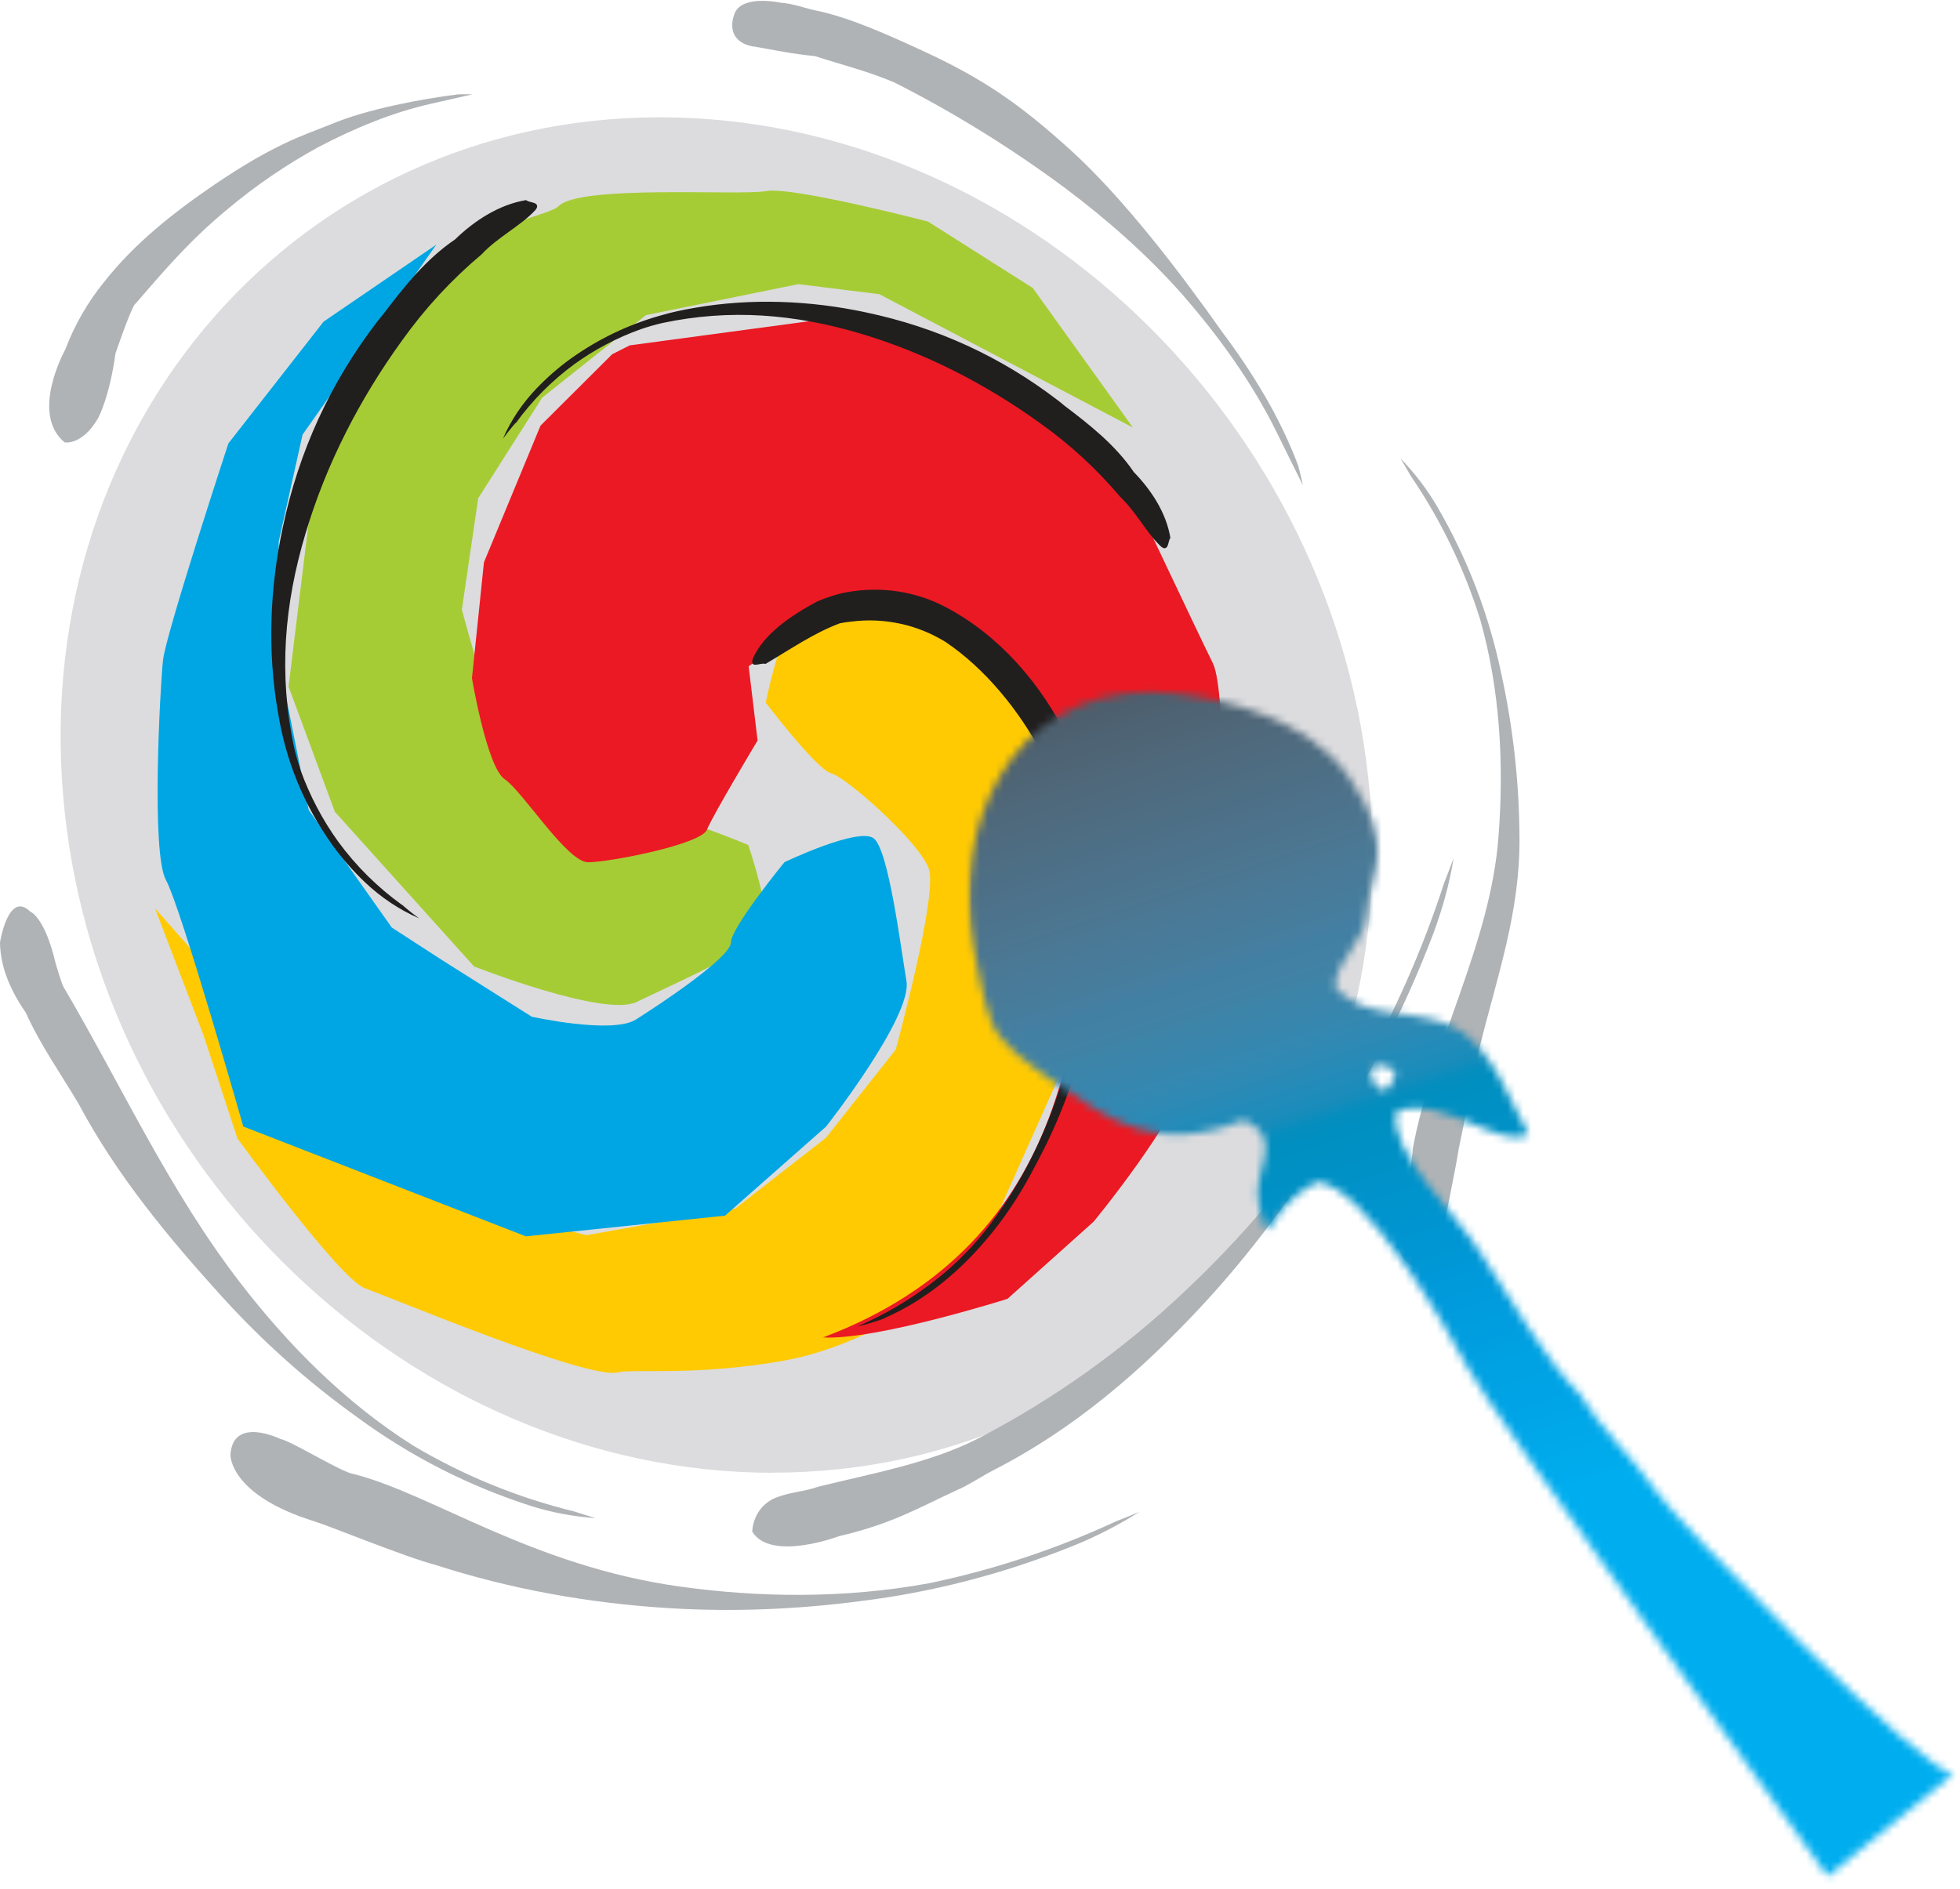 <svg width="249" height="240" viewBox="0 0 249 240" fill="none" xmlns="http://www.w3.org/2000/svg">
<path fill-rule="evenodd" clip-rule="evenodd" d="M98.203 187.131C143.913 187.131 177.98 148.456 174.03 101.019C170.079 53.582 129.567 14.906 83.841 14.906C38.115 14.906 4.048 53.598 8.015 101.035C11.966 148.472 52.494 187.147 98.203 187.147" fill="#DCDCDE"/>
<path fill-rule="evenodd" clip-rule="evenodd" d="M19.641 115.363L39.184 137.516L46.422 147.778L55.829 152.054L74.482 156.959L93.394 153.587L104.923 144.583L113.796 133.369C113.796 133.369 119.139 113.798 118.006 110.425C116.872 107.037 107.449 98.711 105.619 98.276C103.773 97.84 97.28 89.288 97.28 89.288C97.28 89.288 99.045 80.398 100.94 78.914C102.85 77.429 114.962 78.785 119.544 79.091C124.126 79.414 135.153 93.322 135.153 93.322L137.663 115.266L134.295 137.355L123.803 160.831C123.803 160.831 112.306 170.625 99.58 172.9C88.326 174.901 80.295 173.901 78.546 174.385C74.806 175.417 49.579 164.849 46.357 163.703C43.135 162.525 30.165 144.664 30.165 144.664L25.858 131.562L19.657 115.33L19.641 115.363Z" fill="#FFCA02"/>
<path fill-rule="evenodd" clip-rule="evenodd" d="M143.945 54.34L111.707 37.382L101.426 36.108L82.06 40.044L68.88 50.532L60.752 63.311L58.679 77.462C58.679 77.462 63.861 97.082 66.516 99.421C69.188 101.793 81.51 104.294 83.339 103.745C85.153 103.213 95.062 107.376 95.062 107.376C95.062 107.376 97.993 115.944 97.086 118.186C96.179 120.429 85.007 125.302 80.878 127.319C76.749 129.32 60.217 122.801 60.217 122.801L42.536 103.149L36.658 87.239L39.654 62.795C39.654 62.795 41.289 44.417 51.199 36.091C59.942 28.75 69.673 27.491 70.953 26.201C73.673 23.425 94.01 24.894 97.361 24.28C100.746 23.683 117.893 28.153 117.893 28.153L131.202 36.592L143.945 54.356V54.34Z" fill="#A6CC35"/>
<path fill-rule="evenodd" clip-rule="evenodd" d="M77.737 45.046L68.669 54.082L61.48 71.459L59.958 86.174C59.958 86.174 61.853 97.501 64.12 99.018C66.386 100.535 72.053 109.57 74.709 109.57C77.365 109.57 89.071 107.311 89.816 105.424C90.577 103.536 96.244 94.097 96.244 94.097L95.111 84.658L107.578 76.348L120.807 79.365C120.807 79.365 137.808 90.305 137.808 109.167C137.808 128.029 136.675 157.862 104.567 169.948C111.367 170.319 127.996 165.042 127.996 165.042L138.942 155.232C138.942 155.232 149.531 142.405 151.426 135.596C153.32 128.787 155.215 116.718 155.215 114.459C155.215 112.2 155.96 88.046 154.081 84.27C152.187 80.479 142.277 59.374 140.772 56.357C139.266 53.34 108.177 40.093 108.177 40.093L80.004 43.885L77.737 45.03V45.046Z" fill="#EB1923"/>
<path fill-rule="evenodd" clip-rule="evenodd" d="M55.441 31.073L38.439 55.227L35.411 68.813V83.9L39.217 102.923L49.774 117.864L56.202 122.027L67.552 129.191C67.552 129.191 77.753 131.449 80.765 129.562C83.776 127.674 92.86 121.639 92.86 119.752C92.86 117.864 99.661 109.554 99.661 109.554C99.661 109.554 109.117 105.036 111.011 106.537C112.889 108.037 114.395 120.123 115.156 124.657C115.917 129.191 104.955 143.147 104.955 143.147L92.115 154.474L66.807 157.104L30.91 143.147C30.91 143.147 22.96 115.218 21.082 111.829C19.187 108.425 20.337 87.288 20.709 83.883C21.082 80.495 29.016 56.341 29.016 56.341L41.111 40.867L55.473 31.057L55.441 31.073Z" fill="#00A6E3"/>
<path d="M8.064 125.399C15.576 138.178 21.47 151.263 30.538 163.026C36.675 170.996 43.961 178.305 52.494 183.695C58.906 187.502 65.739 190.294 72.977 192.069C73.851 192.359 74.758 192.633 75.664 192.908C72.847 192.714 70.078 192.198 67.39 191.343C59.44 188.777 52.105 185.034 45.37 180.08C39.136 175.611 33.452 170.545 28.303 164.881C21.389 157.265 14.799 149.311 9.974 140.243C7.788 136.548 5.052 132.659 3.303 128.723C1.457 126.06 0.032 123.011 0 119.751C0 119.751 1.052 113.088 3.854 115.847C3.854 115.847 5.683 116.476 7.076 122.446C7.076 122.446 7.821 124.995 8.064 125.399ZM95.677 5.887C98.268 6.354 100.924 6.887 103.53 7.129C106.915 8.226 110.38 9.081 113.667 10.501C121.277 14.357 128.498 18.843 135.347 23.925C140.658 27.911 145.694 32.348 150.114 37.318C154.794 42.674 159.085 48.596 162.226 55.002C163.327 57.228 164.412 59.455 165.529 61.681C165.351 60.859 165.156 60.036 164.946 59.229C162.663 53.081 159.133 47.337 155.215 42.11C150.001 34.704 142.763 25.216 136.076 19.133C129.664 13.309 124.952 10.001 117.067 6.387C113.019 4.531 107.935 2.192 103.579 1.32C102.348 1.062 100.762 0.449 99.223 0.352C99.223 0.352 93.945 -0.826 93.233 1.982C93.233 1.982 91.937 5.225 95.726 5.919M98.705 190.262C100.373 189.6 102.235 189.535 103.935 188.922C110.671 187.244 118.233 185.921 124.386 182.726C134.052 177.676 142.828 171.4 150.73 163.881C159.327 155.781 166.662 146.649 172.734 136.516C177.138 128.771 180.717 120.655 183.469 112.184C183.89 111.135 184.279 110.087 184.668 109.038C184.149 112.345 183.21 115.621 182.045 118.751C178.515 128.013 174.03 136.806 168.605 145.1C163.894 152.409 158.664 159.492 152.721 165.882C144.901 174.304 136.4 181.613 126.134 186.857C124.871 187.502 122.896 188.809 121.584 189.342C116.84 191.52 113.44 193.602 106.607 195.199C106.607 195.199 97.912 198.49 95.564 194.618C95.564 194.618 95.58 191.472 98.673 190.262" fill="#B0B3B5"/>
<path d="M65.496 53.743C64.929 54.388 64.395 55.066 63.893 55.744C64.913 53.372 66.403 51.194 68.184 49.338C69.495 47.967 70.969 46.676 72.523 45.562C76.004 43.078 79.793 41.255 83.906 40.093C85.315 39.673 86.772 39.367 88.213 39.125C95.386 37.866 102.948 38.173 110.056 39.706C119.01 41.593 127.122 45.304 134.392 50.871C134.667 51.081 134.943 51.307 135.202 51.532C138.456 53.985 141.727 56.583 144.042 59.987C146.261 62.262 148.171 65.183 148.689 68.361C148.511 68.555 148.463 69.055 148.349 69.313C148.317 69.394 148.285 69.459 148.22 69.539C148.171 69.588 148.123 69.62 148.058 69.652C147.977 69.668 147.912 69.668 147.831 69.652C147.718 69.604 147.621 69.539 147.524 69.475C146.536 68.555 145.743 67.425 144.965 66.344C144.156 65.231 143.33 64.102 142.326 63.15C139.331 59.6 135.93 56.47 132.141 53.775C125.227 48.79 117.536 44.837 109.36 42.4C100.956 39.899 92.747 39.221 84.149 41.045C83.21 41.255 82.303 41.529 81.396 41.835C78.385 42.916 75.583 44.385 72.993 46.256C70.111 48.37 67.601 50.887 65.512 53.791M51.085 114.975C51.781 115.589 52.494 116.153 53.255 116.702C50.68 115.572 48.381 114.023 46.341 112.087C44.835 110.651 43.475 109.102 42.261 107.424C38.617 102.342 36.302 96.695 35.314 90.515C33.954 82.786 34.278 74.654 35.93 67.006C37.954 57.357 41.969 48.628 47.96 40.819C48.187 40.512 48.446 40.238 48.673 39.948C51.328 36.446 54.129 32.913 57.805 30.428C60.266 28.04 63.407 25.991 66.84 25.426C67.067 25.636 67.585 25.684 67.876 25.797C67.957 25.829 68.022 25.862 68.103 25.926C68.168 25.975 68.2 26.039 68.232 26.12C68.232 26.201 68.232 26.281 68.216 26.362C68.168 26.475 68.103 26.588 68.022 26.685C67.034 27.75 65.82 28.605 64.638 29.46C63.44 30.331 62.225 31.202 61.205 32.3C57.368 35.527 54 39.173 51.085 43.255C45.693 50.71 41.435 58.971 38.812 67.797C36.108 76.832 35.379 85.674 37.355 94.936C37.565 95.92 37.889 96.936 38.197 97.905C39.362 101.115 40.965 104.181 42.973 106.956C45.256 110.07 47.96 112.749 51.101 115.008M112.355 167.527C111.238 167.947 110.088 168.286 108.922 168.56C112.145 167.156 115.172 165.43 117.99 163.316C120.71 161.315 123.106 158.992 125.195 156.346C129.389 151.005 132.433 145.019 134.538 138.581C134.716 138.032 134.894 137.468 135.04 136.903C136.999 129.626 137.873 122.365 137.371 114.814C136.934 108.215 135.412 101.47 132.287 95.597C129.437 90.24 125.114 84.916 120.079 81.544C118.297 80.463 116.403 79.688 114.363 79.252C112.323 78.817 110.282 78.72 108.21 78.978C107.692 79.027 107.19 79.107 106.688 79.204C103.304 80.479 100.357 82.544 97.248 84.367C96.957 84.254 96.406 84.432 96.098 84.464C96.017 84.464 95.92 84.464 95.839 84.464C95.758 84.464 95.694 84.416 95.645 84.351C95.58 84.287 95.564 84.206 95.564 84.109C95.564 83.964 95.597 83.835 95.645 83.69C96.341 82.076 97.604 80.721 98.948 79.591C100.438 78.365 102.106 77.349 103.806 76.429C105.036 75.912 106.38 75.461 107.692 75.235C109.813 74.864 111.934 74.832 114.071 75.154C116.209 75.477 118.216 76.138 120.127 77.139C126.992 80.737 132.32 86.981 135.704 93.887C138.829 100.293 140.043 107.634 140.027 114.733C140.027 122.43 138.651 129.965 136.238 137.274C135.04 140.921 133.469 144.519 131.639 147.907C130.02 151.07 128.093 154.151 125.827 156.894C122.135 161.396 117.698 165.172 112.323 167.511" fill="#211E1E"/>
<path d="M40.01 193.343C42.131 194.005 51.312 197.797 55.344 198.862C64.686 201.879 74.677 203.734 85.234 204.364C93.038 204.831 101.183 204.525 109.392 203.444C118.297 202.347 127.3 200.056 136.108 196.522C139.136 195.312 142.018 193.844 144.771 192.101C143.783 192.52 142.796 192.924 141.792 193.311C134.182 196.845 126.248 199.475 118.022 201.185C107.109 203.17 96.374 202.992 86.383 201.605C67.536 198.974 54.89 189.842 44.948 187.309C43.41 187.115 37.079 183.13 35.59 182.839C35.59 182.839 29.582 179.887 29.275 184.872C29.275 184.872 29.113 189.987 40.026 193.343M187.971 133.063C190.254 123.914 193.104 115.911 193.039 106.472C193.006 99.438 192.229 92.467 190.723 85.594C189.153 78.091 186.449 71.024 182.595 64.392C181.284 62.149 179.713 60.1 177.899 58.229C178.353 58.971 178.79 59.713 179.211 60.455C183.065 66.119 186.012 72.218 188.052 78.752C190.578 87.691 191.08 97.146 190.367 106.359C189.331 119.977 181.996 132.53 179.486 145.906C179.405 147.31 179.114 148.714 178.936 150.101C178.936 150.101 175.811 158.137 178.855 160.444C178.855 160.444 181.364 163.316 183.388 155.975C183.388 155.975 184.975 148.278 185.315 146.003M17.196 38.624C17.277 38.512 17.358 38.415 17.455 38.318C21.341 33.816 24.255 30.444 28.838 26.636C32.481 23.571 36.383 20.908 40.56 18.633C45.062 16.277 49.871 14.277 54.842 13.164C56.558 12.776 58.291 12.389 60.023 11.986C59.424 11.97 58.825 11.97 58.226 11.986C53.579 12.55 46.422 13.922 42.131 15.761C38.407 17.246 34.861 18.294 27.154 23.522C22.053 27.007 17.099 30.912 13.277 35.769C11.14 38.383 9.488 41.271 8.29 44.417C8.29 44.417 3.756 52.533 8.209 56.212C8.209 56.212 10.411 56.663 12.468 53.13C12.468 53.13 13.909 50.5 14.67 44.917C14.67 44.917 16.58 39.286 17.18 38.592" fill="#B0B3B5"/>
<mask id="mask0_65_151" style="mask-type:luminance" maskUnits="userSpaceOnUse" x="122" y="86" width="127" height="154">
<path d="M248.609 86.465H122.928V239.893H248.609V86.465Z" fill="white"/>
</mask>
<g mask="url(#mask0_65_151)">
<mask id="mask1_65_151" style="mask-type:luminance" maskUnits="userSpaceOnUse" x="123" y="87" width="126" height="152">
<path d="M174.256 136.919C173.932 135.757 174.532 134.596 177.284 136.016C176.928 137.855 176.329 138.484 175.73 138.484C175.082 138.484 174.467 137.71 174.256 136.919ZM123.657 120.268C124.207 122.801 124.855 126.98 125.908 129.658C126.96 132.789 131.024 135.386 134.052 137.581C141.014 142.405 147.054 146.778 158.048 142.292C163.667 144.987 158.728 148.698 160.007 153.425C161.643 159.686 160.153 154.022 167.245 150.198C173.301 150.489 183.55 168.286 186.481 173.836C189.088 178.87 228.191 232.906 232.191 238.408L248.204 225.387C244.853 225.872 212.339 192.601 210.38 189.471C207.417 185.147 202.948 181.145 200.714 177.176C196.358 172.868 192.245 165.591 188.116 159.234C184.83 153.942 176.394 146.423 177.397 141.259C180.231 140.098 183.631 141.388 186.724 142.663C189.8 143.938 192.585 145.212 194.172 144.083C191.743 139.581 189.736 134.047 185.898 131.223C181.041 127.674 173.479 130.126 169.593 125.366C169.868 121.639 173.301 120.074 173.625 116.04C173.997 110.78 177.754 108.037 171.309 98.663C166.306 91.386 155.36 88.772 149.467 88.111C148.366 87.981 147.248 87.933 146.147 87.917C128.158 87.917 120.856 105.472 123.657 120.252" fill="white"/>
</mask>
<g mask="url(#mask1_65_151)">
<path d="M235.478 49.79L75.68 102.955L133.566 276.552L293.363 223.387L235.478 49.79Z" fill="url(#paint0_linear_65_151)"/>
</g>
</g>
<defs>
<linearGradient id="paint0_linear_65_151" x1="144.478" y1="25.733" x2="201.639" y2="198.37" gradientUnits="userSpaceOnUse">
<stop stop-color="#231F20"/>
<stop offset="0.12" stop-color="#231F20"/>
<stop offset="0.14" stop-color="#232021"/>
<stop offset="0.15" stop-color="#272527"/>
<stop offset="0.16" stop-color="#2B2A2D"/>
<stop offset="0.17" stop-color="#2F2F32"/>
<stop offset="0.18" stop-color="#333438"/>
<stop offset="0.19" stop-color="#35383C"/>
<stop offset="0.2" stop-color="#393C41"/>
<stop offset="0.21" stop-color="#3C4046"/>
<stop offset="0.22" stop-color="#3D4249"/>
<stop offset="0.23" stop-color="#40474E"/>
<stop offset="0.24" stop-color="#414950"/>
<stop offset="0.25" stop-color="#444C55"/>
<stop offset="0.26" stop-color="#454E57"/>
<stop offset="0.27" stop-color="#47515B"/>
<stop offset="0.28" stop-color="#48555F"/>
<stop offset="0.29" stop-color="#495662"/>
<stop offset="0.3" stop-color="#4B5966"/>
<stop offset="0.31" stop-color="#4B5B68"/>
<stop offset="0.32" stop-color="#4C5E6B"/>
<stop offset="0.33" stop-color="#4D5F6E"/>
<stop offset="0.34" stop-color="#4D6171"/>
<stop offset="0.35" stop-color="#4E6474"/>
<stop offset="0.36" stop-color="#4E6576"/>
<stop offset="0.37" stop-color="#4F6779"/>
<stop offset="0.38" stop-color="#4F697C"/>
<stop offset="0.39" stop-color="#4F6A7E"/>
<stop offset="0.4" stop-color="#4E6C81"/>
<stop offset="0.41" stop-color="#4E6E84"/>
<stop offset="0.42" stop-color="#4D6F86"/>
<stop offset="0.43" stop-color="#4D7189"/>
<stop offset="0.44" stop-color="#4D728B"/>
<stop offset="0.45" stop-color="#4C748E"/>
<stop offset="0.46" stop-color="#4C7590"/>
<stop offset="0.47" stop-color="#4B7793"/>
<stop offset="0.48" stop-color="#4A7996"/>
<stop offset="0.49" stop-color="#497A98"/>
<stop offset="0.5" stop-color="#487B9A"/>
<stop offset="0.51" stop-color="#467D9C"/>
<stop offset="0.52" stop-color="#457EA0"/>
<stop offset="0.53" stop-color="#4280A3"/>
<stop offset="0.54" stop-color="#4281A4"/>
<stop offset="0.55" stop-color="#4082A6"/>
<stop offset="0.56" stop-color="#3D84A9"/>
<stop offset="0.57" stop-color="#3A85AC"/>
<stop offset="0.58" stop-color="#3786AE"/>
<stop offset="0.59" stop-color="#3488B1"/>
<stop offset="0.6" stop-color="#3089B3"/>
<stop offset="0.61" stop-color="#2B8AB5"/>
<stop offset="0.62" stop-color="#258BB8"/>
<stop offset="0.63" stop-color="#1F8CBA"/>
<stop offset="0.64" stop-color="#188CBB"/>
<stop offset="0.65" stop-color="#048EBE"/>
<stop offset="0.66" stop-color="#008FC1"/>
<stop offset="0.67" stop-color="#0090C2"/>
<stop offset="0.68" stop-color="#0090C4"/>
<stop offset="0.69" stop-color="#0091C6"/>
<stop offset="0.7" stop-color="#0092C8"/>
<stop offset="0.71" stop-color="#0093CB"/>
<stop offset="0.72" stop-color="#0094CD"/>
<stop offset="0.73" stop-color="#0094CF"/>
<stop offset="0.74" stop-color="#0095D0"/>
<stop offset="0.75" stop-color="#0096D3"/>
<stop offset="0.76" stop-color="#0096D4"/>
<stop offset="0.77" stop-color="#0097D6"/>
<stop offset="0.78" stop-color="#0098D9"/>
<stop offset="0.79" stop-color="#009ADB"/>
<stop offset="0.8" stop-color="#009BDC"/>
<stop offset="0.81" stop-color="#009CDD"/>
<stop offset="0.82" stop-color="#009EDF"/>
<stop offset="0.83" stop-color="#009EE0"/>
<stop offset="0.84" stop-color="#00A0E1"/>
<stop offset="0.85" stop-color="#00A2E3"/>
<stop offset="0.86" stop-color="#00A2E4"/>
<stop offset="0.87" stop-color="#00A3E4"/>
<stop offset="0.88" stop-color="#00A4E6"/>
<stop offset="0.89" stop-color="#00A5E7"/>
<stop offset="0.9" stop-color="#00A6E8"/>
<stop offset="0.91" stop-color="#00A8EA"/>
<stop offset="0.92" stop-color="#00A9EA"/>
<stop offset="0.93" stop-color="#00ABEC"/>
<stop offset="0.94" stop-color="#00ABED"/>
<stop offset="0.95" stop-color="#00AEEF"/>
<stop offset="0.97" stop-color="#00AEEF"/>
<stop offset="1" stop-color="#00AEEF"/>
</linearGradient>
</defs>
</svg>
